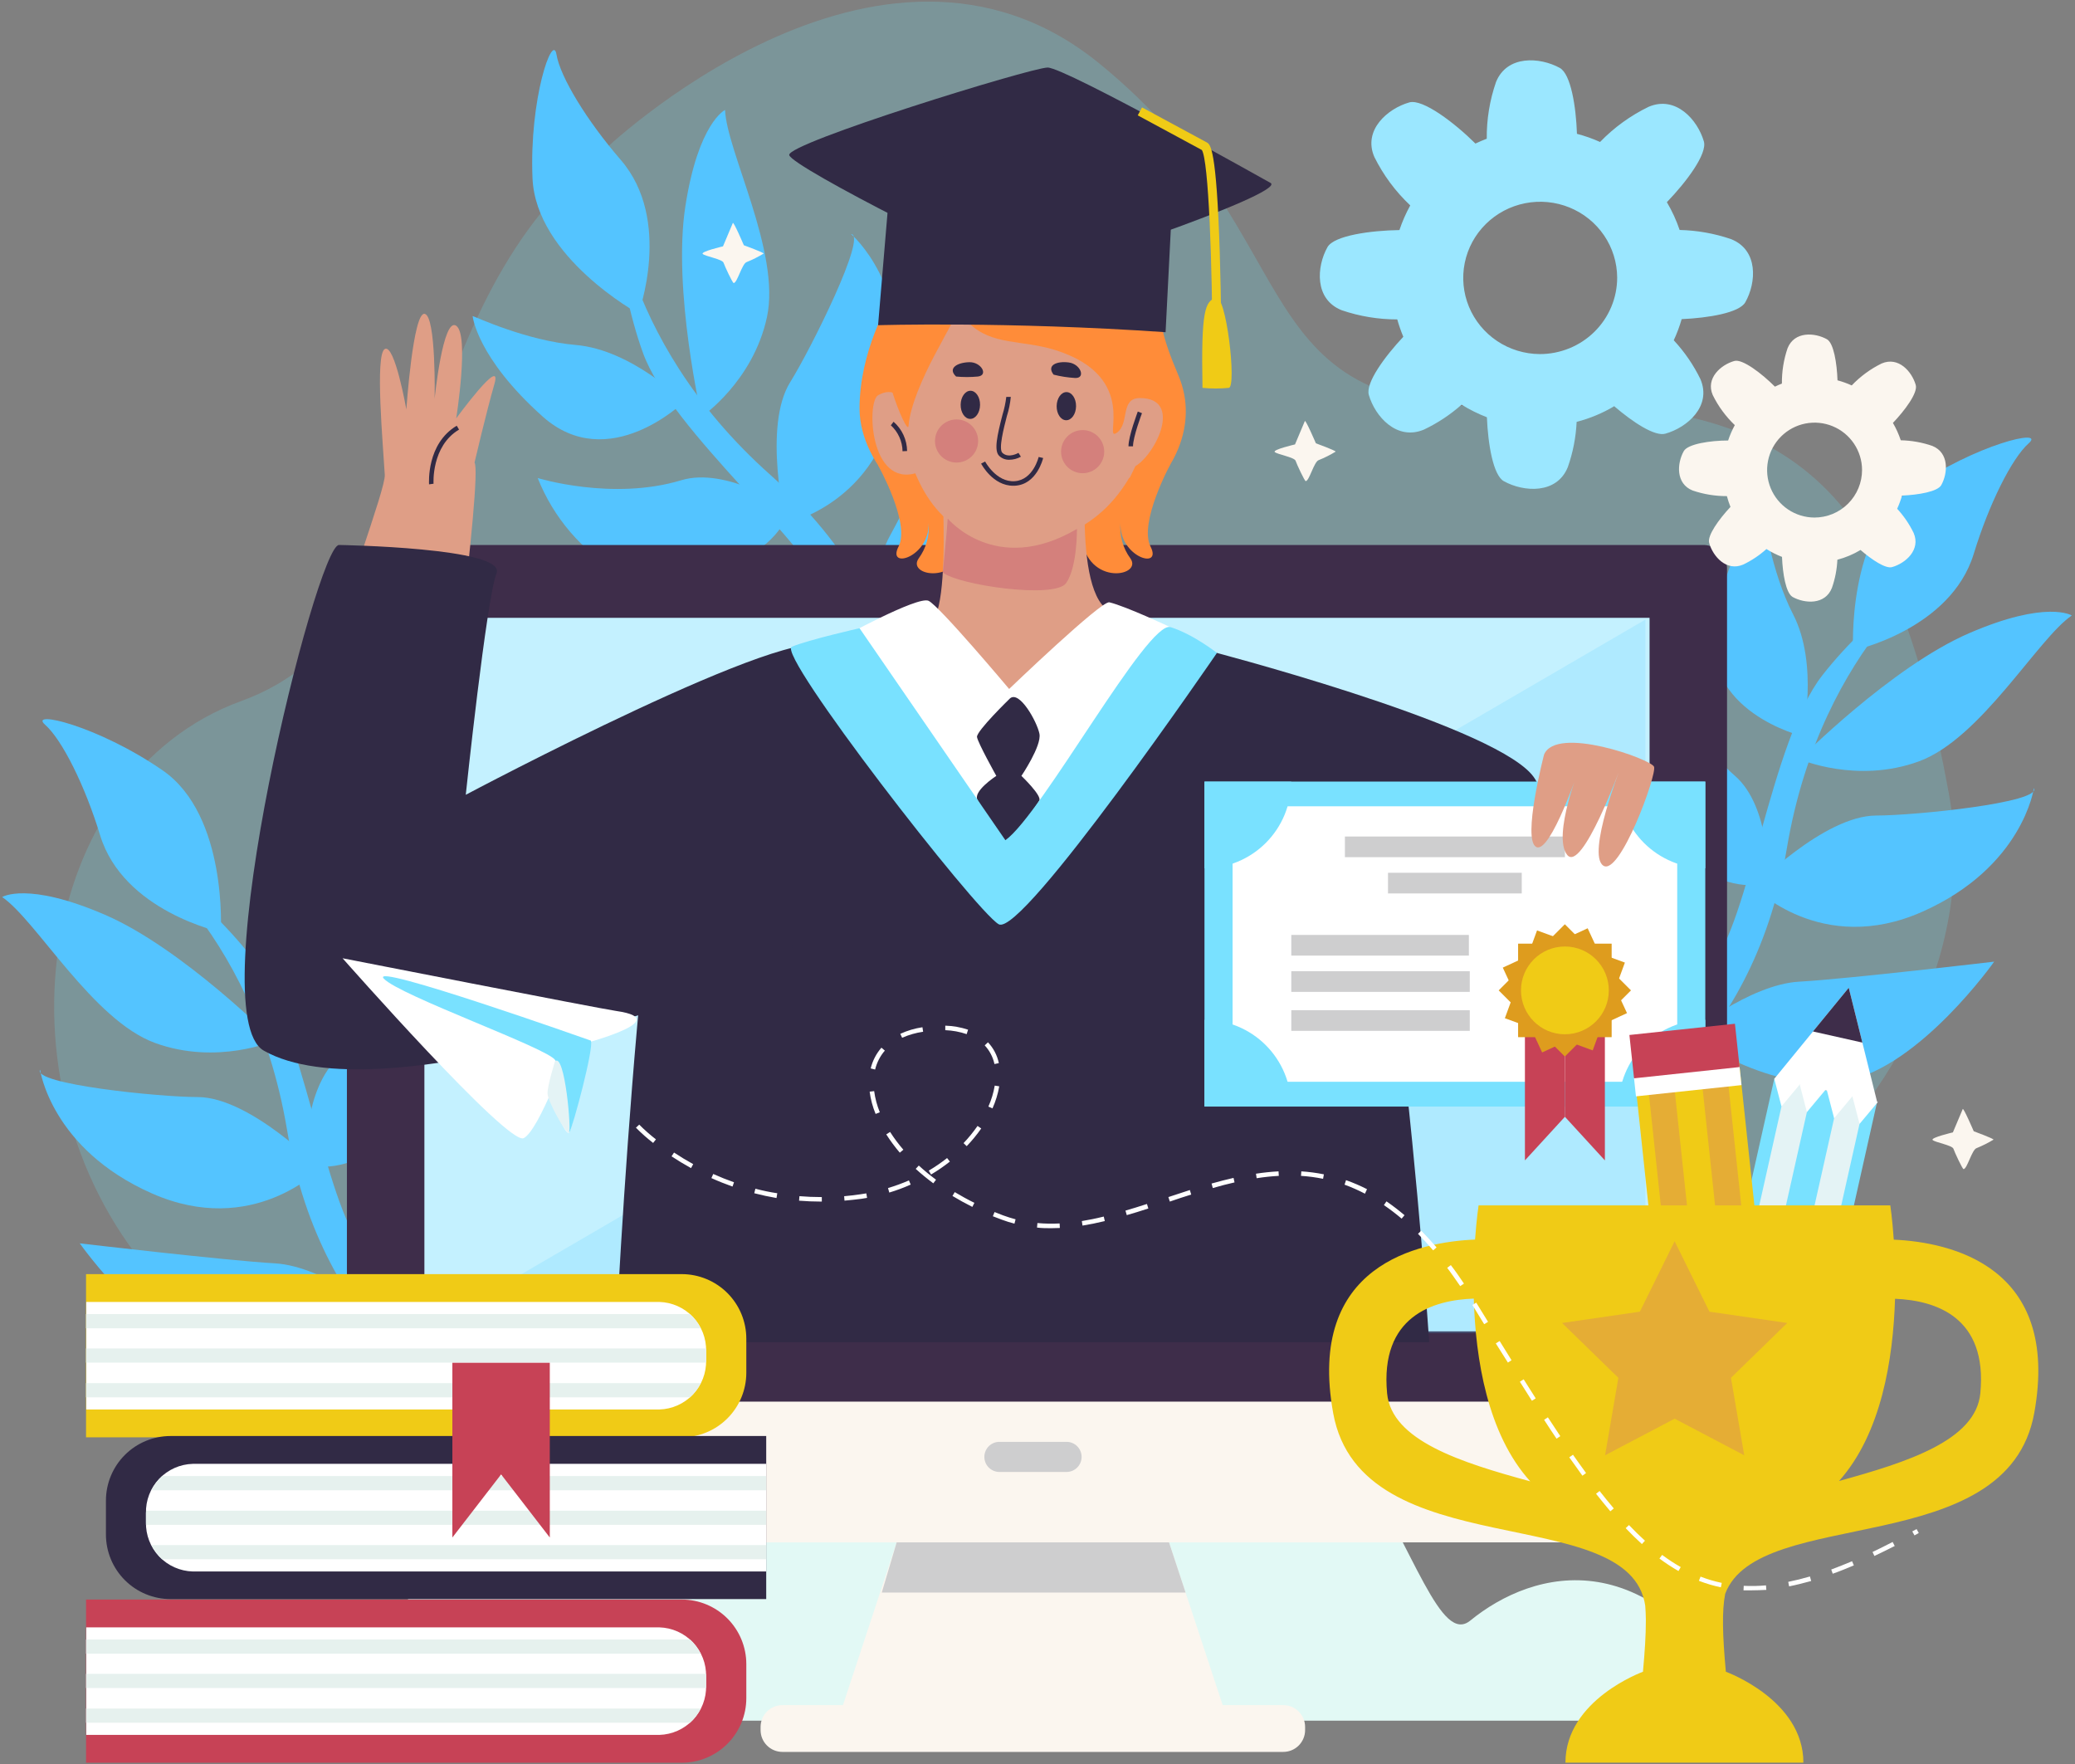 <svg width="507" height="431" viewBox="0 0 507 431" fill="none" xmlns="http://www.w3.org/2000/svg">
<rect x="0" y="0" width="507" height="431" fill="#808080" stroke="none"/>
<g clip-path="url(#clip0_8_4157)">
<path opacity="0.2" d="M146.983 37.23C146.983 37.23 214.693 -28.241 268.455 15.388C322.217 59.017 301.323 102.536 371.481 99.197C441.639 95.858 463.172 122.736 476.172 193.828C489.172 264.919 406.455 344.243 291.863 341.775C177.271 339.306 80.166 359.01 38.609 313.001C-2.948 266.991 8.398 189.596 59.04 171.225C109.682 152.855 96.55 77.366 146.983 37.23Z" fill="#6CEEFF"/>
<path d="M114.026 343.802C114.026 343.802 78.743 327.426 70.154 276.127C61.664 225.335 29.468 204.936 29.468 204.936C29.468 204.936 48.841 217.576 61.443 233.798C74.046 250.02 79.085 293.77 88.832 305.209C98.579 316.648 122.053 329.773 122.053 329.773L114.026 343.802Z" fill="#54C4FF"/>
<path d="M0.526 219.152C0.526 219.152 6.623 215.273 25.643 223.483C44.663 231.693 67.012 254.252 67.012 254.252C67.012 254.252 53.064 260.335 37.871 254.792C22.677 249.249 8.861 224.828 0.526 219.152Z" fill="#54C4FF"/>
<path d="M66.229 248.653C66.229 248.653 62.249 231.153 68.566 218.899C74.079 208.154 75.777 194.588 76.009 193.828C76.009 193.828 84.058 200.065 87.674 221.378C91.291 242.692 66.229 248.653 66.229 248.653Z" fill="#54C4FF"/>
<path d="M53.946 227.704C53.946 227.704 30.13 222.646 24.463 204.055C20.791 191.998 15.201 180.747 11.022 177.055C6.843 173.363 23.823 177.22 39.745 188.207C55.666 199.195 53.946 227.704 53.946 227.704Z" fill="#54C4FF"/>
<path d="M74.663 283.632C74.663 283.632 74.134 265.823 82.823 258.285C96.131 246.747 101.082 228.299 101.082 228.299C107.245 236.744 110.418 247 110.101 257.448C109.483 274.816 81.985 289.693 74.663 283.632Z" fill="#54C4FF"/>
<path d="M78.203 285.505C78.203 285.505 61.168 268.093 48.378 268.016C38.774 268.016 7.858 264.842 9.787 261.327C9.787 261.327 12.466 280.645 37.098 291.544C61.73 302.443 78.203 285.505 78.203 285.505Z" fill="#54C4FF"/>
<path d="M94.488 312.35C94.488 312.35 91.18 303.16 104.687 289.208C113.504 279.888 121.637 269.944 129.021 259.453C129.021 259.453 137.621 265.713 129.473 291.533C121.325 317.354 94.488 312.35 94.488 312.35Z" fill="#54C4FF"/>
<path d="M94.323 321.596C94.323 321.596 79.36 309.342 67.166 308.637C54.971 307.931 19.49 303.755 19.49 303.755C19.49 303.755 37.528 329.344 55.655 332.859C73.781 336.375 94.323 321.596 94.323 321.596Z" fill="#54C4FF"/>
<path d="M392.706 275.014C392.706 275.014 427.989 258.638 436.578 207.35C445.068 156.557 477.274 136.148 477.274 136.148C477.274 136.148 457.891 148.788 445.244 165.01C432.597 181.232 427.603 224.982 417.867 236.432C408.131 247.882 384.635 260.985 384.635 260.985L392.706 275.014Z" fill="#54C4FF"/>
<path d="M506.217 150.364C506.217 150.364 500.109 146.485 481.1 154.706C462.091 162.927 439.731 185.474 439.731 185.474C439.731 185.474 453.679 191.558 468.861 186.003C484.044 180.449 497.882 156.039 506.217 150.364Z" fill="#54C4FF"/>
<path d="M440.459 179.865C440.459 179.865 444.45 162.365 438.132 150.11C432.619 139.366 430.921 125.8 430.69 125.039C430.69 125.039 422.63 131.277 419.013 152.59C415.397 173.903 440.459 179.865 440.459 179.865Z" fill="#54C4FF"/>
<path d="M452.786 158.927C452.786 158.927 476.602 153.857 482.269 135.277C485.952 123.221 491.531 111.969 495.71 108.278C499.888 104.586 482.92 108.432 467.042 119.419C451.165 130.406 452.786 158.927 452.786 158.927Z" fill="#54C4FF"/>
<path d="M432.068 214.876C432.068 214.876 432.597 197.068 423.909 189.53C410.612 178.003 405.661 159.555 405.661 159.555C399.493 167.993 396.315 178.246 396.631 188.692C397.259 206.005 424.758 220.905 432.068 214.876Z" fill="#54C4FF"/>
<path d="M428.529 216.728C428.529 216.728 445.619 199.305 458.365 199.239C467.969 199.239 498.875 196.065 496.956 192.549C496.956 192.549 494.266 211.857 469.634 222.767C445.002 233.677 428.529 216.728 428.529 216.728Z" fill="#54C4FF"/>
<path d="M412.255 243.573C412.255 243.573 415.508 234.371 402.045 220.431C393.232 211.107 385.099 201.164 377.711 190.676C377.711 190.676 369.111 196.936 377.27 222.767C385.429 248.598 412.255 243.573 412.255 243.573Z" fill="#54C4FF"/>
<path d="M412.42 252.775C412.42 252.775 427.382 240.521 439.577 239.826C451.771 239.132 487.253 234.933 487.253 234.933C487.253 234.933 469.203 260.522 451.143 264.049C433.082 267.575 412.42 252.775 412.42 252.775Z" fill="#54C4FF"/>
<path d="M222.256 189.254C222.256 189.254 227.185 150.684 188.318 116.102C149.827 81.862 149.728 43.754 149.728 43.754C149.728 43.754 150.113 66.897 157.104 86.215C164.094 105.534 198.506 133.084 202.994 147.422C207.481 161.759 206.092 188.615 206.092 188.615L222.256 189.254Z" fill="#54C4FF"/>
<path d="M177.16 26.86C177.16 26.86 170.622 29.957 167.457 50.41C164.293 70.864 171.427 101.798 171.427 101.798C171.427 101.798 184.007 93.246 187.403 77.443C190.799 61.64 177.524 36.922 177.16 26.86Z" fill="#54C4FF"/>
<path d="M167.138 98.15C167.138 98.15 154.447 85.455 140.676 84.276C128.635 83.24 116.253 77.421 115.481 77.212C115.481 77.212 116.474 87.35 132.572 101.743C148.669 116.135 167.138 98.15 167.138 98.15Z" fill="#54C4FF"/>
<path d="M155.99 76.594C155.99 76.594 164.392 53.761 151.668 39.059C143.421 29.527 136.871 18.815 135.967 13.305C135.063 7.795 129.286 24.215 130.112 43.545C130.939 62.874 155.99 76.594 155.99 76.594Z" fill="#54C4FF"/>
<path d="M192.288 123.926C192.288 123.926 177.492 114.008 166.488 117.314C149.64 122.428 131.381 116.785 131.381 116.785C135.238 126.491 142.222 134.634 151.228 139.928C166.245 148.656 193.479 133.327 192.288 123.926Z" fill="#54C4FF"/>
<path d="M191.979 127.905C191.979 127.905 186.323 104.167 193.082 93.356C198.165 85.201 211.98 57.397 207.956 57.188C207.956 57.188 222.885 69.74 218.982 96.387C215.078 123.034 191.979 127.905 191.979 127.905Z" fill="#54C4FF"/>
<path d="M206.037 155.973C206.037 155.973 199.984 148.325 180.997 152.27C168.4 154.765 155.64 156.346 142.814 156.998C142.814 156.998 143.542 167.611 169.751 174.476C195.959 181.342 206.037 155.973 206.037 155.973Z" fill="#54C4FF"/>
<path d="M213.943 160.756C213.943 160.756 211.539 141.57 217.449 130.891C223.359 120.213 238.696 87.912 238.696 87.912C238.696 87.912 250.759 116.796 244.11 133.966C237.461 151.135 213.943 160.756 213.943 160.756Z" fill="#54C4FF"/>
<path d="M422.969 58.419C418.921 57.035 414.679 56.281 410.397 56.184C409.597 53.819 408.552 51.542 407.279 49.39C412.046 44.45 417.197 37.589 416.316 34.538C414.791 29.285 409.471 23.262 402.829 26.089C398.39 28.239 394.371 31.149 390.957 34.683C389.134 33.865 387.244 33.2 385.309 32.694C385.083 25.989 383.806 18.077 381.107 16.59C376.272 13.931 368.218 13.394 365.53 20.044C363.988 24.499 363.224 29.181 363.271 33.89C362.333 34.247 361.407 34.638 360.503 35.074C355.499 30.101 347.671 24.089 344.35 25.017C339.041 26.525 332.952 31.789 335.81 38.36C338.003 42.782 340.971 46.785 344.576 50.183C343.514 52.109 342.63 54.124 341.933 56.207C334.952 56.307 325.949 57.536 324.345 60.386C321.668 65.169 321.126 73.148 327.847 75.797C332.208 77.282 336.789 78.038 341.402 78.032C341.81 79.475 342.304 80.893 342.881 82.278C338.307 87.151 333.619 93.565 334.455 96.482C335.98 101.746 341.3 107.758 347.942 104.942C351.277 103.353 354.369 101.306 357.126 98.862C359.082 100.079 361.151 101.108 363.304 101.936C363.576 108.529 364.841 116.173 367.484 117.581C372.33 120.241 380.384 120.766 383.072 114.128C384.33 110.563 385.057 106.836 385.23 103.064C388.459 102.229 391.551 100.942 394.413 99.242C398.999 103.176 404.331 106.685 406.918 105.948C412.238 104.45 418.315 99.242 415.469 92.604C413.779 89.148 411.587 85.956 408.962 83.128C409.738 81.458 410.384 79.732 410.894 77.965C417.48 77.674 425.003 76.411 426.448 73.841C429.148 69.058 429.69 61.101 422.969 58.419ZM376.204 86.503C372.494 86.478 368.873 85.369 365.799 83.313C362.724 81.258 360.333 78.349 358.926 74.952C357.519 71.555 357.159 67.823 357.891 64.224C358.624 60.625 360.416 57.321 363.042 54.728C365.668 52.134 369.011 50.367 372.65 49.649C376.289 48.931 380.061 49.294 383.492 50.692C386.923 52.09 389.859 54.461 391.931 57.507C394.003 60.552 395.118 64.136 395.136 67.806C395.138 70.265 394.649 72.7 393.698 74.971C392.746 77.242 391.351 79.305 389.593 81.042C387.834 82.779 385.746 84.155 383.448 85.092C381.151 86.029 378.689 86.509 376.204 86.503Z" fill="#9BE7FF"/>
<path d="M335.768 420.36H78.391C78.391 420.36 90.519 388.677 115.294 382.891C140.07 377.105 151.426 392.688 167.557 388.401C183.688 384.114 174.492 321.101 254.121 312.935C333.751 304.769 344.809 407.709 359.253 395.906C374.557 383.409 404.074 375.177 428.331 420.36H335.768Z" fill="#E2F9F5"/>
<path d="M421.979 139.123C422.024 137.587 421.459 136.096 420.407 134.975C419.356 133.854 417.904 133.194 416.367 133.139H90.364C88.83 133.197 87.38 133.858 86.331 134.979C85.282 136.099 84.719 137.589 84.763 139.123V343.946H421.979V139.123Z" fill="#3E2D4A"/>
<path d="M84.763 342.425V372.598C84.763 374.901 87.288 376.797 90.364 376.797H416.367C419.454 376.797 421.979 374.901 421.979 372.598V342.425H84.763Z" fill="#FBF6EF"/>
<path d="M403.049 150.937H103.695V325.255H403.049V150.937Z" fill="#C4F1FF"/>
<path opacity="0.2" d="M402.033 151.367L102.68 325.685H402.033V151.367Z" fill="#5BCDFF"/>
<path d="M261.167 359.605V427.589H202.333L224.759 359.605H261.167Z" fill="#FBF6EF"/>
<path d="M243.547 359.605V427.589H302.382L279.966 359.605H243.547Z" fill="#FBF6EF"/>
<path d="M313.551 416.569H191.174C188.227 416.569 185.838 418.957 185.838 421.903V422.663C185.838 425.609 188.227 427.997 191.174 427.997H313.551C316.498 427.997 318.887 425.609 318.887 422.663V421.903C318.887 418.957 316.498 416.569 313.551 416.569Z" fill="#FBF6EF"/>
<path d="M260.56 352.244H244.198C243.221 352.244 242.284 352.632 241.594 353.322C240.903 354.012 240.515 354.948 240.515 355.925C240.515 356.901 240.903 357.837 241.594 358.527C242.284 359.217 243.221 359.605 244.198 359.605H260.593C261.57 359.605 262.507 359.217 263.197 358.527C263.888 357.837 264.276 356.901 264.276 355.925C264.276 354.948 263.888 354.012 263.197 353.322C262.507 352.632 261.57 352.244 260.593 352.244H260.56Z" fill="#CECECF"/>
<path d="M289.68 389.062H215.454L219.092 376.797H285.633L289.68 389.062Z" fill="#CECECF"/>
<path d="M472.148 108.939C469.663 108.079 467.059 107.614 464.43 107.561C463.937 106.085 463.294 104.663 462.511 103.319C465.444 100.244 468.63 95.968 468.09 94.062C467.142 90.755 463.867 87.042 459.766 88.794C457.027 90.135 454.548 91.953 452.444 94.161C451.324 93.649 450.162 93.233 448.971 92.915C448.828 88.75 448.045 83.802 446.38 82.876C443.403 81.223 438.431 80.892 436.766 85.08C435.819 87.857 435.353 90.775 435.387 93.709C434.803 93.94 434.23 94.183 433.678 94.458C430.591 91.362 425.762 87.604 423.755 88.188C420.447 89.124 416.721 92.409 418.485 96.508C419.834 99.257 421.66 101.745 423.876 103.859C423.223 105.061 422.677 106.318 422.245 107.616C417.944 107.616 412.387 108.443 411.406 110.217C409.741 113.193 409.41 118.163 413.556 119.827C416.257 120.749 419.093 121.214 421.947 121.204C422.182 122.1 422.473 122.979 422.818 123.838C419.984 126.869 417.095 130.869 417.614 132.654C418.551 135.961 421.837 139.685 425.938 137.922C427.998 136.935 429.907 135.658 431.606 134.131C432.808 134.892 434.082 135.534 435.409 136.049C435.575 140.159 436.358 144.865 437.99 145.835C440.978 147.488 445.95 147.818 447.604 143.631C448.384 141.413 448.834 139.092 448.938 136.743C450.927 136.223 452.832 135.421 454.595 134.363C457.439 136.809 460.725 138.991 462.313 138.539C465.62 137.603 469.336 134.319 467.583 130.219C466.536 128.055 465.177 126.058 463.548 124.29C464.024 123.249 464.422 122.173 464.738 121.072C468.807 120.896 473.438 120.102 474.331 118.504C475.952 115.562 476.282 110.614 472.148 108.939ZM443.315 126.439C441.025 126.428 438.79 125.74 436.89 124.462C434.991 123.183 433.513 121.371 432.642 119.254C431.772 117.138 431.547 114.811 431.997 112.567C432.448 110.323 433.552 108.262 435.172 106.644C436.792 105.027 438.855 103.925 441.101 103.477C443.346 103.029 445.674 103.255 447.791 104.128C449.908 105 451.72 106.479 452.997 108.379C454.274 110.278 454.961 112.513 454.969 114.802C454.971 116.331 454.67 117.846 454.085 119.259C453.5 120.673 452.641 121.957 451.558 123.038C450.476 124.119 449.19 124.976 447.776 125.559C446.361 126.143 444.845 126.442 443.315 126.439Z" fill="#FBF6EF"/>
<path d="M479.557 270.98L477.164 276.645C477.164 276.645 471.651 277.934 472.214 278.507C472.776 279.08 477.01 279.786 477.297 280.645C477.583 281.505 479.502 285.615 479.766 285.615C480.648 285.615 481.795 280.899 482.931 280.502C484.37 279.92 485.76 279.223 487.088 278.419C487.176 278.177 482.258 276.369 482.258 276.369C482.258 276.369 479.645 270.275 479.557 270.98Z" fill="#FBF6EF"/>
<path d="M179.046 54.51L176.653 60.185C176.653 60.185 171.14 61.464 171.702 62.037C172.265 62.61 176.499 63.326 176.785 64.175C177.072 65.023 178.99 69.145 179.266 69.145C180.137 69.145 181.284 64.439 182.42 64.031C183.861 63.454 185.251 62.757 186.576 61.949C186.665 61.706 181.747 59.91 181.747 59.91C181.747 59.91 179.145 53.805 179.046 54.51Z" fill="#FBF6EF"/>
<path d="M214.56 113.7C214.56 113.7 222.488 127.783 219.544 133.536C216.6 139.289 227.262 136.071 226.887 127.706C227.176 130.82 226.309 133.93 224.45 136.445C221.275 141.019 236.193 143.487 236.502 129.679C236.81 115.871 223.138 105.357 214.56 113.7Z" fill="#FF8C39"/>
<path d="M285.975 113.413C285.975 113.413 278.18 127.739 281.124 133.536C284.068 139.333 273.406 136.071 273.78 127.706C273.491 130.82 274.359 133.93 276.217 136.445C279.393 141.019 264.475 143.487 264.166 129.679C263.857 115.871 277.397 105.104 285.975 113.413Z" fill="#FF8C39"/>
<path d="M217.273 73.784C217.273 73.784 210.018 85.752 210.018 99.759C210.018 114.559 226.193 127.938 234.627 127.475C243.062 127.012 240.14 57.838 217.273 73.784Z" fill="#FF8C39"/>
<path d="M223.899 106.801C223.899 106.801 222.025 92.32 214.56 96.552C211.704 98.172 212.498 119.111 223.976 115.54C230.57 113.501 223.899 106.801 223.899 106.801Z" fill="#DF9E86"/>
<path d="M275.07 100.696C275.07 100.696 278.896 93.61 282.976 95.186C287.056 96.761 288.324 110.812 277.364 116.124C266.404 121.436 272.424 104.376 275.07 100.696Z" fill="#DF9E86"/>
<path d="M219.786 79.846C219.786 79.846 213.314 132.114 247.417 132.743C284.244 133.393 290.54 82.049 271.674 65.883C254.485 51.237 217.912 53.166 219.786 79.846Z" fill="#DF9E86"/>
<path d="M310.519 44.735C310.519 44.735 260.185 16.424 255.951 16.501C251.717 16.578 192.266 34.96 192.839 37.88C193.412 40.801 244.959 66.775 249.832 67.183C254.705 67.591 313.914 47.424 310.519 44.735Z" fill="#312A45"/>
<path d="M266.04 106.581C266.04 106.581 261.376 145.912 271.741 149.559C282.105 153.207 316.274 168.195 324.037 175.435C331.799 182.675 332.857 202.589 332.857 202.589H182.707L183.247 173.143C183.247 173.143 218.805 152.987 226.457 152.612C233.613 152.27 229.28 103.495 229.28 103.495L266.04 106.581Z" fill="#DF9E86"/>
<path d="M262.92 99.265C262.949 97.366 261.911 95.811 260.602 95.791C259.293 95.771 258.209 97.294 258.18 99.193C258.151 101.092 259.189 102.647 260.498 102.667C261.807 102.687 262.891 101.163 262.92 99.265Z" fill="#312A45"/>
<path d="M239.465 98.938C239.494 97.039 238.456 95.483 237.147 95.464C235.838 95.444 234.753 96.967 234.725 98.865C234.696 100.764 235.734 102.32 237.043 102.339C238.352 102.359 239.436 100.836 239.465 98.938Z" fill="#312A45"/>
<path d="M264.53 115.606C267.44 115.606 269.8 113.248 269.8 110.338C269.8 107.429 267.44 105.071 264.53 105.071C261.619 105.071 259.259 107.429 259.259 110.338C259.259 113.248 261.619 115.606 264.53 115.606Z" fill="#D4807C"/>
<path d="M233.724 113.005C236.634 113.005 238.994 110.647 238.994 107.738C238.994 104.828 236.634 102.47 233.724 102.47C230.813 102.47 228.453 104.828 228.453 107.738C228.453 110.647 230.813 113.005 233.724 113.005Z" fill="#D4807C"/>
<path d="M272.159 152.689C272.159 152.689 245.543 178.036 241.132 176.802C236.722 175.567 219.257 156.601 214.339 154.915C209.422 153.229 178.472 162.497 170.853 167.39C157.622 175.887 150.411 327.9 150.411 327.9H349.208C349.208 327.9 339.02 174.531 321.599 168.14C313.198 165.021 272.159 152.689 272.159 152.689Z" fill="#312A45"/>
<path d="M239.489 75.272C239.489 75.272 231.231 73.597 236.821 79.008C242.411 84.419 249.611 82.975 257.77 85.499C278.94 92.111 269.226 108.3 272.876 105.721C276.073 103.517 273.614 97.246 278.51 97.246C289.007 97.246 282.523 110.812 277.407 113.898C275.565 117.88 273.447 121.728 271.067 125.414C266.657 131.916 272.887 125.998 276.713 123.309C286.537 116.411 293.075 103.87 287.937 91.736C283.527 81.355 283.527 78.435 283.031 72.252C282.534 66.07 239.489 75.272 239.489 75.272Z" fill="#FF8C39"/>
<path d="M236.822 71.239C236.822 71.239 231.309 81.157 228.343 86.788C225.377 92.419 222.367 99.241 221.992 104.057C221.75 107.065 212.962 85.477 216.479 79.493C219.996 73.509 234.032 65.431 236.822 71.239Z" fill="#FF8C39"/>
<path d="M284.795 81.157L286.526 47.093L218.165 36.393L214.549 79.449C214.549 79.449 245.796 78.479 284.795 81.157Z" fill="#312A45"/>
<path d="M276.835 109.038H275.732C275.732 106.503 277.937 100.784 278.003 100.541L279.029 100.938C279.029 100.938 276.835 106.713 276.835 109.038Z" fill="#312A45"/>
<path d="M220.525 110.239C220.504 109.045 220.239 107.867 219.748 106.778C219.257 105.689 218.55 104.71 217.669 103.903L218.331 103.032C219.354 103.925 220.177 105.024 220.747 106.256C221.317 107.488 221.621 108.827 221.639 110.184L220.525 110.239Z" fill="#312A45"/>
<path d="M231.562 126.681C231.562 126.681 243.294 140.887 263.14 129.216C263.14 129.216 263.251 138.484 260.505 142.44C257.76 146.397 234.043 142.925 230.36 139.851C230.36 139.84 231.485 128.687 231.562 126.681Z" fill="#D4807C"/>
<path d="M233.613 91.99C235.377 92.156 237.152 92.156 238.916 91.99C241.573 91.703 239.776 88.408 236.821 88.485C233.866 88.562 231.474 89.984 233.613 91.99Z" fill="#312A45"/>
<path d="M257.429 91.527C259.149 91.965 260.906 92.238 262.677 92.342C265.346 92.475 264.078 88.937 261.145 88.551C258.212 88.166 255.654 89.213 257.429 91.527Z" fill="#312A45"/>
<path d="M246.557 112.322C245.664 112.338 244.8 112.001 244.154 111.385C242.809 110.118 243.636 106.393 244.959 101.28C245.393 99.87 245.7 98.424 245.874 96.96H246.976C246.828 98.54 246.51 100.099 246.028 101.61C245.245 104.641 243.933 109.721 244.926 110.636C246.458 112.069 248.829 110.636 248.851 110.636L249.446 111.573C248.564 112.066 247.569 112.324 246.557 112.322Z" fill="#312A45"/>
<path d="M205.244 155.995C205.244 155.995 224.23 145.515 226.888 146.782C229.545 148.05 246.569 168.316 246.569 168.316C246.569 168.316 269.106 146.683 271.057 147.146C275.137 148.116 285.975 153.229 285.975 153.229C285.975 153.229 250.88 179.248 246.569 178.906C242.258 178.565 205.244 155.995 205.244 155.995Z" fill="white"/>
<path d="M294.3 158.706C294.3 158.706 363.057 176.449 374.182 189.122C385.307 201.795 363.256 249.733 358.294 250.835C353.332 251.938 296.031 222.183 292.988 216.981C289.944 211.78 289.702 157.362 294.3 158.706Z" fill="#312A45"/>
<path d="M247.561 118.67C242.599 118.67 239.843 113.479 239.722 113.259L240.703 112.752C240.703 112.752 243.426 117.865 247.936 117.557C252.446 117.248 253.769 111.694 253.78 111.639L254.882 111.892C254.816 112.157 253.317 118.328 248.035 118.659L247.561 118.67Z" fill="#312A45"/>
<path d="M115.945 113.005C115.945 113.005 118.779 100.883 120.819 93.753C122.858 86.623 111.469 102.206 111.469 102.206C111.469 102.206 114.721 81.807 111.469 79.581C108.216 77.355 106.198 97.39 106.198 97.39C106.198 97.39 106.595 77.223 103.761 76.672C100.928 76.121 99.285 100.023 99.285 100.023C99.285 100.023 96.451 83.912 94.015 85.267C91.578 86.623 93.607 108.796 94.015 115.992C94.422 123.188 53.913 219.163 74.94 235.01C95.966 250.858 161.019 223.472 172.795 226.315C184.57 229.159 185.155 164.834 176.676 167.115C168.197 169.396 109.429 199.316 108.58 195.029C107.731 190.742 117.974 116.201 115.945 113.005Z" fill="#DF9E86"/>
<path d="M104.83 118.328C104.83 117.931 104.202 108.41 111.6 104.002L112.162 104.95C105.348 108.994 105.922 118.174 105.933 118.174L104.83 118.328Z" fill="#312A45"/>
<path d="M82.834 133.139C82.834 133.139 123.795 133.778 121.325 140.049C118.855 146.32 113.805 194.169 113.805 194.169C113.805 194.169 195.397 150.838 201.858 158.321C208.319 165.803 200.458 231.693 189.145 236.366C173.974 242.636 92.382 272.479 64.475 256.687C48.664 247.75 77.409 132.974 82.834 133.139Z" fill="#312A45"/>
<path d="M297.343 87.89C297.05 87.89 296.77 87.774 296.563 87.567C296.356 87.361 296.24 87.081 296.24 86.788C296.24 64.263 295.292 39.181 293.66 36.646L277.992 28.183L279.04 26.243C279.04 26.243 291.863 33.153 294.829 34.773C295.733 35.269 297.232 36.095 298.037 61.838C298.423 74.269 298.445 86.667 298.445 86.788C298.445 87.081 298.329 87.361 298.122 87.567C297.916 87.774 297.635 87.89 297.343 87.89Z" fill="#F0CB16"/>
<path d="M416.665 190.94H294.299V270.341H416.665V190.94Z" fill="#79E1FF"/>
<path d="M409.807 196.98H301.168V264.28H409.807V196.98Z" fill="white"/>
<path d="M315.48 190.963H294.299V212.132C299.917 212.132 305.304 209.902 309.276 205.932C313.249 201.962 315.48 196.577 315.48 190.963Z" fill="#79E1FF"/>
<path d="M294.299 249.138V270.308H315.48C315.48 264.694 313.249 259.309 309.276 255.339C305.304 251.369 299.917 249.138 294.299 249.138Z" fill="#79E1FF"/>
<path d="M395.484 270.308H416.665V249.138C411.048 249.138 405.66 251.369 401.688 255.339C397.716 259.309 395.484 264.694 395.484 270.308Z" fill="#79E1FF"/>
<path d="M416.665 212.132V190.963H395.484C395.484 196.577 397.716 201.962 401.688 205.932C405.66 209.902 411.048 212.132 416.665 212.132Z" fill="#79E1FF"/>
<path d="M382.364 204.363H328.612V209.41H382.364V204.363Z" fill="#CECECF"/>
<path d="M371.823 213.223H339.142V218.271H371.823V213.223Z" fill="#CECECF"/>
<path d="M358.9 228.409H315.513V233.457H358.9V228.409Z" fill="#CECECF"/>
<path d="M359.121 237.27H315.513V242.317H359.121V237.27Z" fill="#CECECF"/>
<path d="M359.121 246.791H315.513V251.838H359.121V246.791Z" fill="#CECECF"/>
<path d="M382.364 240.785V272.832L372.595 283.488V240.785H382.364Z" fill="#C74256"/>
<path d="M382.364 240.785V272.832L392.133 283.488V240.785H382.364Z" fill="#C74256"/>
<path d="M398.512 241.955L382.35 225.801L366.187 241.955L382.35 258.109L398.512 241.955Z" fill="#DE9C1E"/>
<path d="M393.786 230.536H370.93V253.381H393.786V230.536Z" fill="#DE9C1E"/>
<path d="M397.019 235.161L375.557 227.303L367.695 248.753L389.157 256.612L397.019 235.161Z" fill="#DE9C1E"/>
<path d="M387.923 226.78L367.188 236.392L376.804 257.116L397.539 247.505L387.923 226.78Z" fill="#DE9C1E"/>
<path d="M382.363 252.676C388.288 252.676 393.092 247.875 393.092 241.953C393.092 236.031 388.288 231.23 382.363 231.23C376.438 231.23 371.635 236.031 371.635 241.953C371.635 247.875 376.438 252.676 382.363 252.676Z" fill="#F0CB16"/>
<path d="M377.27 184.35C377.27 184.35 371.867 205.113 375.362 206.92C378.857 208.727 386.09 187.083 386.09 187.083C386.09 187.083 379.265 204.066 382.882 208.804C386.498 213.543 396.025 187.304 396.025 187.304C396.025 187.304 387.689 208.562 391.702 211.449C395.716 214.336 404.934 189.144 404.14 187.304C403.346 185.463 380.269 177.143 377.27 184.35Z" fill="#DF9E86"/>
<path d="M285.975 153.229C285.975 153.229 248.31 206.766 245.609 205.289L213.171 159.511C213.171 159.511 240.416 175.314 245.609 175.049C250.802 174.785 285.975 153.229 285.975 153.229Z" fill="white"/>
<path d="M246.745 170.652C246.745 170.652 238.52 178.642 238.718 180.052C238.917 181.463 243.437 189.552 243.437 189.552C243.437 189.552 237.439 193.42 238.917 195.569C240.394 197.718 242.577 205.686 245.609 205.289C248.642 204.892 253.096 196.781 253.912 195.624C254.728 194.467 249.568 189.552 249.568 189.552C249.568 189.552 254.54 182.212 253.978 179.281C253.416 176.35 249.05 168.525 246.745 170.652Z" fill="#312A45"/>
<path d="M297.343 159.511C297.343 159.511 249.711 229.082 244.021 225.798C238.332 222.513 189.564 159.654 193.479 158.001C197.393 156.348 210.018 153.472 210.018 153.472L245.653 205.267C254.595 198.897 280.418 151.433 286.019 153.207C291.62 154.981 297.343 159.511 297.343 159.511Z" fill="#79E1FF"/>
<path d="M293.814 94.756C295.959 94.965 298.119 94.965 300.264 94.756C302.194 94.348 299.603 71.679 297.045 72.715C294.487 73.751 293.439 75.592 293.814 94.756Z" fill="#F0CB16"/>
<path d="M138.978 255.949C138.978 255.949 131.767 276.149 127.952 278.055C124.137 279.962 83.705 234.107 83.705 234.107C83.705 234.107 146.255 246.361 150.544 246.978C166.565 249.282 138.978 255.949 138.978 255.949Z" fill="white"/>
<path d="M144.27 253.051C144.27 253.051 139.86 276.887 138.967 276.81C137.181 276.656 132.925 262.848 131.524 259.431C130.124 256.015 145.693 251.574 144.27 253.051Z" fill="white"/>
<path d="M144.358 254.219C144.358 254.219 89.912 234.933 93.772 239.077C97.631 243.22 133.928 256.092 135.67 259.001C137.412 261.911 138.316 277.912 139.132 276.634C139.948 275.355 145.218 255.817 144.358 254.219Z" fill="#79E1FF"/>
<path d="M135.604 259.288C135.604 259.288 133.74 265.228 133.784 267.145C133.829 269.063 138.195 276.832 138.967 276.81C139.738 276.788 138.007 256.941 135.604 259.288Z" fill="#E4F3F5"/>
<path d="M458.65 269.195L433.518 263.562L413.255 353.867L438.388 359.5L458.65 269.195Z" fill="#79E1FF"/>
<path d="M442.843 265.654L436.636 264.263L416.374 354.568L422.581 355.959L442.843 265.654Z" fill="#E4F3F5"/>
<path d="M455.704 268.542L449.496 267.151L429.234 357.456L435.442 358.847L455.704 268.542Z" fill="#E4F3F5"/>
<path d="M458.651 269.195L451.716 241.314L433.523 263.553L435.277 270.297L439.742 264.952L441.495 271.686L445.961 266.341L446.391 266.44L448.144 273.185L452.609 267.84L454.362 274.573L458.828 269.228L458.651 269.195Z" fill="white"/>
<path d="M439.978 353.227L414.673 347.555L413.65 352.114L438.955 357.786L439.978 353.227Z" fill="white"/>
<path d="M439.009 357.552L413.705 351.88L411.374 362.268L436.678 367.94L439.009 357.552Z" fill="#C74256"/>
<path d="M442.973 251.993L455.047 254.704L451.717 241.314L442.973 251.993Z" fill="#3E2D4A"/>
<path d="M409.053 353.415L434.665 350.684L424.841 258.658L399.23 261.389L409.053 353.415Z" fill="#F0CB16"/>
<path d="M425.163 351.702L431.489 351.027L421.665 259.001L415.339 259.676L425.163 351.702Z" fill="#E5AD35"/>
<path d="M412.051 353.097L418.377 352.422L408.553 260.396L402.227 261.071L412.051 353.097Z" fill="#E5AD35"/>
<path d="M409.035 353.445L424.56 377.623L434.637 350.712L430.811 344.893L428.309 351.395L424.483 345.565L421.969 352.067L421.528 352.111L417.702 346.293L415.199 352.795L411.373 346.976L408.859 353.467L409.035 353.445Z" fill="white"/>
<path d="M399.726 267.843L425.512 265.094L425.016 260.447L399.23 263.197L399.726 267.843Z" fill="white"/>
<path d="M399.256 263.436L425.042 260.686L423.913 250.101L398.126 252.85L399.256 263.436Z" fill="#C74256"/>
<path d="M429.4 364.697L417.106 366.008L424.559 377.623L429.4 364.697Z" fill="#3E2D4A"/>
<path d="M462.72 302.851C462.367 297.716 461.871 294.476 461.871 294.476H361.271C361.271 294.476 360.775 297.705 360.411 302.829C346.849 303.391 319.174 308.879 325.745 345.224C332.581 382.957 398.197 366.46 401.99 392.258C402.078 393.283 402.122 394.385 402.144 395.564C402.144 395.741 402.144 395.906 402.144 396.082C402.144 399.388 401.901 403.367 401.438 408.414C401.438 408.414 382.496 415.246 382.496 430.62H440.635C440.635 415.246 421.693 408.414 421.693 408.414C420.855 399.278 420.723 393.515 421.527 389.371C429.687 367.661 490.483 381.447 497.044 345.202C503.56 309.188 476.403 303.468 462.72 302.851ZM338.921 340.397C337.146 321.563 350.102 317.596 360.102 317.254C360.521 331.9 363.41 350.315 373.896 361.897C357.07 357.313 340.013 351.957 338.921 340.397ZM483.868 340.397C482.765 351.902 466.028 357.214 449.346 361.809C459.732 350.183 462.577 331.9 463.029 317.299C472.985 317.695 485.665 321.773 483.868 340.397Z" fill="#F0CB16"/>
<path d="M409.179 303.237L417.68 320.45L436.688 323.205L422.939 336.606L426.181 355.528L409.179 346.59L392.177 355.528L395.429 336.606L381.669 323.205L400.678 320.45L409.179 303.237Z" fill="#E5AD35"/>
<path d="M21.023 311.27H166.564C170.752 311.27 174.768 312.933 177.729 315.893C180.69 318.852 182.353 322.866 182.353 327.051V335.361C182.353 339.546 180.69 343.56 177.729 346.52C174.768 349.479 170.752 351.142 166.564 351.142H21.023V311.27Z" fill="#F0CB16"/>
<path d="M161.107 318.07H21.078V344.342H161.107C164.219 344.253 167.17 342.934 169.311 340.674C171.452 338.414 172.61 335.397 172.529 332.286V330.082C172.598 326.978 171.435 323.973 169.295 321.723C167.155 319.473 164.212 318.159 161.107 318.07Z" fill="white"/>
<path d="M172.529 332.286V330.082C172.529 329.862 172.529 329.641 172.529 329.432H21.023V332.892H172.529C172.529 332.716 172.529 332.506 172.529 332.286Z" fill="#E6F1EE"/>
<path d="M168.615 321.034H21.023V324.506H171.228C170.574 323.201 169.688 322.025 168.615 321.034Z" fill="#E6F1EE"/>
<path d="M171.228 337.906H21.023V341.367H168.615C169.69 340.382 170.576 339.21 171.228 337.906Z" fill="#E6F1EE"/>
<path d="M21.023 390.771H166.564C170.752 390.771 174.768 392.433 177.729 395.393C180.69 398.352 182.353 402.366 182.353 406.552V414.861C182.353 419.046 180.69 423.06 177.729 426.02C174.768 428.979 170.752 430.642 166.564 430.642H21.023V390.771Z" fill="#C74256"/>
<path d="M161.107 397.57H21.078V423.842H161.107C164.219 423.753 167.17 422.434 169.311 420.174C171.452 417.914 172.61 414.898 172.529 411.786V409.582C172.598 406.478 171.435 403.473 169.295 401.223C167.155 398.973 164.212 397.659 161.107 397.57Z" fill="white"/>
<path d="M172.529 411.786V409.582C172.529 409.362 172.529 409.141 172.529 408.932H21.023V412.392H172.529C172.529 412.216 172.529 412.006 172.529 411.786Z" fill="#E6F1EE"/>
<path d="M168.615 400.534H21.023V404.006H171.228C170.574 402.701 169.688 401.525 168.615 400.534Z" fill="#E6F1EE"/>
<path d="M171.228 417.406H21.023V420.867H168.615C169.69 419.882 170.576 418.71 171.228 417.406Z" fill="#E6F1EE"/>
<path d="M187.216 390.66H41.674C37.487 390.66 33.471 388.998 30.51 386.038C27.549 383.079 25.885 379.065 25.885 374.879V366.57C25.894 362.39 27.561 358.385 30.521 355.433C33.482 352.48 37.493 350.822 41.674 350.822H187.216V390.66Z" fill="#312A45"/>
<path d="M47.11 383.916H187.205V357.622H47.11C43.993 357.705 41.037 359.022 38.891 361.283C36.745 363.543 35.585 366.563 35.665 369.678V371.882C35.591 374.993 36.754 378.007 38.899 380.263C41.045 382.519 43.997 383.832 47.11 383.916Z" fill="white"/>
<path d="M35.665 369.678V371.882C35.665 372.102 35.665 372.312 35.665 372.532H187.205V369.072H35.698C35.687 369.237 35.665 369.457 35.665 369.678Z" fill="#E6F1EE"/>
<path d="M39.601 380.929H187.205V377.458H36.988C37.643 378.763 38.528 379.939 39.601 380.929Z" fill="#E6F1EE"/>
<path d="M36.988 364.079H187.205V360.608H39.601C38.528 361.599 37.643 362.775 36.988 364.079Z" fill="#E6F1EE"/>
<path d="M122.439 332.936H110.531V375.618L122.439 360.2L134.336 375.618V332.936H122.439Z" fill="#C74256"/>
<path d="M318.81 102.9L316.418 108.575C316.418 108.575 310.905 109.854 311.467 110.427C312.029 111 316.274 111.705 316.561 112.565C316.848 113.424 318.766 117.535 319.031 117.535C319.902 117.535 321.049 112.829 322.184 112.421C323.625 111.844 325.016 111.147 326.341 110.338C326.44 110.096 321.523 108.3 321.523 108.3C321.523 108.3 318.91 102.217 318.81 102.9Z" fill="#FBF6EF"/>
<path d="M427.878 388.522C427.25 388.522 426.621 388.522 426.004 388.522L426.059 387.42C427.871 387.509 429.688 387.472 431.495 387.31L431.583 388.412C430.326 388.467 429.08 388.522 427.878 388.522ZM420.469 387.784C418.643 387.402 416.85 386.871 415.11 386.197L415.507 385.172C417.19 385.823 418.923 386.335 420.69 386.704L420.469 387.784ZM437.151 387.553L436.931 386.451C438.64 386.109 440.426 385.668 442.234 385.139L442.543 386.241C440.646 386.759 438.827 387.222 437.151 387.553ZM447.813 384.478L447.438 383.442C449.081 382.836 450.746 382.153 452.532 381.414L452.962 382.428C451.154 383.178 449.423 383.916 447.758 384.478H447.813ZM410.116 383.806C408.504 382.884 406.95 381.865 405.463 380.753L406.124 379.871C407.577 380.954 409.094 381.947 410.667 382.847L410.116 383.806ZM458.001 380.147L457.527 379.155C459.104 378.406 460.758 377.579 462.445 376.709L462.952 377.689C461.199 378.571 459.534 379.398 457.946 380.147H458.001ZM401.174 377.216C399.884 376.036 398.549 374.736 397.215 373.336L398.02 372.576C399.332 373.954 400.644 375.243 401.923 376.4L401.174 377.216ZM467.781 375.1L467.241 374.13L468.288 373.557L468.829 374.516L467.781 375.1ZM393.467 369.215C392.364 367.881 391.151 366.438 389.971 364.928L390.842 364.256C392.011 365.744 393.169 367.176 394.305 368.51L393.467 369.215ZM386.642 360.52C385.583 359.051 384.514 357.552 383.433 356.024L384.337 355.396C385.44 356.938 386.476 358.437 387.535 359.87L386.642 360.52ZM380.324 351.472C379.324 350.003 378.31 348.467 377.281 346.866L378.207 346.26C379.232 347.836 380.235 349.367 381.239 350.855L380.324 351.472ZM374.304 342.215C373.333 340.695 372.352 339.152 371.36 337.554L372.286 336.97L375.23 341.62L374.304 342.215ZM368.438 332.881L365.483 328.198L366.42 327.614C367.401 329.211 368.361 330.765 369.32 332.297L368.438 332.881ZM362.638 323.503L359.76 318.808L360.698 318.235L363.586 322.93L362.638 323.503ZM356.783 314.202C355.681 312.637 354.666 311.127 353.608 309.739L354.49 309.066C355.593 310.488 356.629 311.998 357.699 313.585L356.783 314.202ZM350.168 305.463C348.944 304.03 347.709 302.675 346.474 301.429L347.257 300.658C348.503 301.925 349.771 303.303 351.006 304.747L350.168 305.463ZM256.856 300.052C255.676 300.052 254.507 300.052 253.382 299.898L253.482 298.796C255.285 298.956 257.098 298.989 258.906 298.895L258.962 299.997C258.267 300.03 257.572 300.052 256.867 300.052H256.856ZM264.497 299.413L264.331 298.311C266.04 298.035 267.793 297.683 269.69 297.209L269.943 298.311C268.025 298.774 266.25 299.137 264.508 299.413H264.497ZM247.87 298.939C246.801 298.665 245.749 298.334 244.716 297.947L242.588 297.132L243.007 296.107C243.691 296.382 244.385 296.658 245.102 296.922C246.094 297.286 247.12 297.605 248.145 297.881L247.87 298.939ZM342.472 297.716C341.085 296.54 339.639 295.437 338.139 294.41L338.767 293.495C340.293 294.547 341.765 295.677 343.177 296.878L342.472 297.716ZM275.313 296.856L274.993 295.754C276.57 295.302 278.235 294.784 280.242 294.134L280.583 295.236C278.566 295.897 276.89 296.415 275.313 296.856ZM237.582 294.85C235.906 294.013 234.275 293.109 232.72 292.172L233.282 291.236C234.815 292.15 236.425 293.043 238.079 293.859L237.582 294.85ZM200.8 293.55H200.613C198.826 293.55 197.018 293.473 195.243 293.33L195.331 292.227C197.084 292.371 198.859 292.448 200.613 292.448H200.8V293.55ZM285.832 293.55L285.479 292.448C287.221 291.868 288.97 291.294 290.727 290.729L291.058 291.831C289.316 292.371 287.563 292.944 285.832 293.55ZM206.346 293.341L206.258 292.239C207.581 292.117 208.926 291.963 210.26 291.765L211.672 291.544L211.859 292.646C211.385 292.734 210.911 292.812 210.426 292.878C209.069 293.043 207.702 293.208 206.346 293.319V293.341ZM189.73 292.679C187.922 292.371 186.091 291.974 184.294 291.511L184.57 290.409C186.345 290.872 188.142 291.258 189.917 291.511L189.73 292.679ZM333.508 291.621C331.897 290.777 330.232 290.041 328.524 289.417L328.888 288.315C330.643 288.937 332.356 289.674 334.015 290.519L333.508 291.621ZM217.284 291.346L216.975 290.244C218.713 289.727 220.418 289.105 222.08 288.381L222.521 289.395C220.819 290.157 219.069 290.809 217.284 291.346ZM296.328 290.244L296.031 289.142C297.949 288.602 299.702 288.15 301.4 287.764L301.643 288.866C299.967 289.241 298.225 289.693 296.328 290.244ZM178.98 289.88C177.249 289.263 175.518 288.58 173.82 287.808L174.272 286.806C175.937 287.555 177.646 288.238 179.344 288.833L178.98 289.88ZM228.045 289.087C226.552 287.986 225.117 286.808 223.745 285.56L224.495 284.745C225.838 285.97 227.244 287.125 228.707 288.205L228.045 289.087ZM323.276 287.985C321.497 287.621 319.696 287.382 317.884 287.268L317.961 286.166C319.813 286.285 321.655 286.528 323.474 286.894L323.276 287.985ZM307.046 287.841L306.88 286.739C308.707 286.456 310.547 286.265 312.393 286.166L312.459 287.268C310.646 287.367 308.839 287.558 307.046 287.841ZM227.494 286.938L226.931 285.99C228.49 285.065 229.985 284.038 231.408 282.915L232.091 283.775C230.631 284.93 229.095 285.987 227.494 286.938ZM168.847 285.373C167.215 284.469 165.616 283.511 164.084 282.497L164.69 281.571C166.201 282.574 167.777 283.522 169.376 284.403L168.847 285.373ZM219.853 281.604C218.65 280.189 217.545 278.694 216.545 277.13L217.482 276.535C218.456 278.059 219.539 279.51 220.724 280.877L219.853 281.604ZM236.226 280.028L235.432 279.268C236.677 277.957 237.82 276.554 238.85 275.069L239.754 275.686C238.692 277.208 237.512 278.645 236.226 279.984V280.028ZM159.585 279.224C158.104 278.076 156.701 276.831 155.384 275.499L156.189 274.749C157.47 276.037 158.833 277.24 160.269 278.353L159.585 279.224ZM213.943 272.138C213.224 270.394 212.734 268.564 212.487 266.694L213.59 266.561C213.828 268.336 214.291 270.072 214.968 271.73L213.943 272.138ZM242.511 270.793L241.497 270.341C242.231 268.706 242.753 266.984 243.051 265.217L244.154 265.393C243.829 267.243 243.277 269.046 242.511 270.76V270.793ZM213.844 261.294L212.741 261.018C213.202 259.145 214.102 257.407 215.365 255.949L216.203 256.665C215.06 257.987 214.247 259.563 213.833 261.261L213.844 261.294ZM242.985 259.949C242.615 258.242 241.793 256.666 240.603 255.387L241.397 254.637C242.735 256.054 243.655 257.812 244.055 259.718L242.985 259.949ZM220.437 253.557L219.974 252.566C221.694 251.777 223.516 251.235 225.388 250.957L225.553 252.059C223.786 252.313 222.061 252.806 220.426 253.524L220.437 253.557ZM236.193 252.643C234.507 252.068 232.747 251.741 230.967 251.673V250.571C232.861 250.626 234.736 250.956 236.535 251.552L236.193 252.643Z" fill="white"/>
</g>
<defs>
<clipPath id="clip0_8_4157">
<rect width="505.692" height="430.23" fill="white" transform="translate(0.526 0.412)"/>
</clipPath>
</defs>
</svg>
